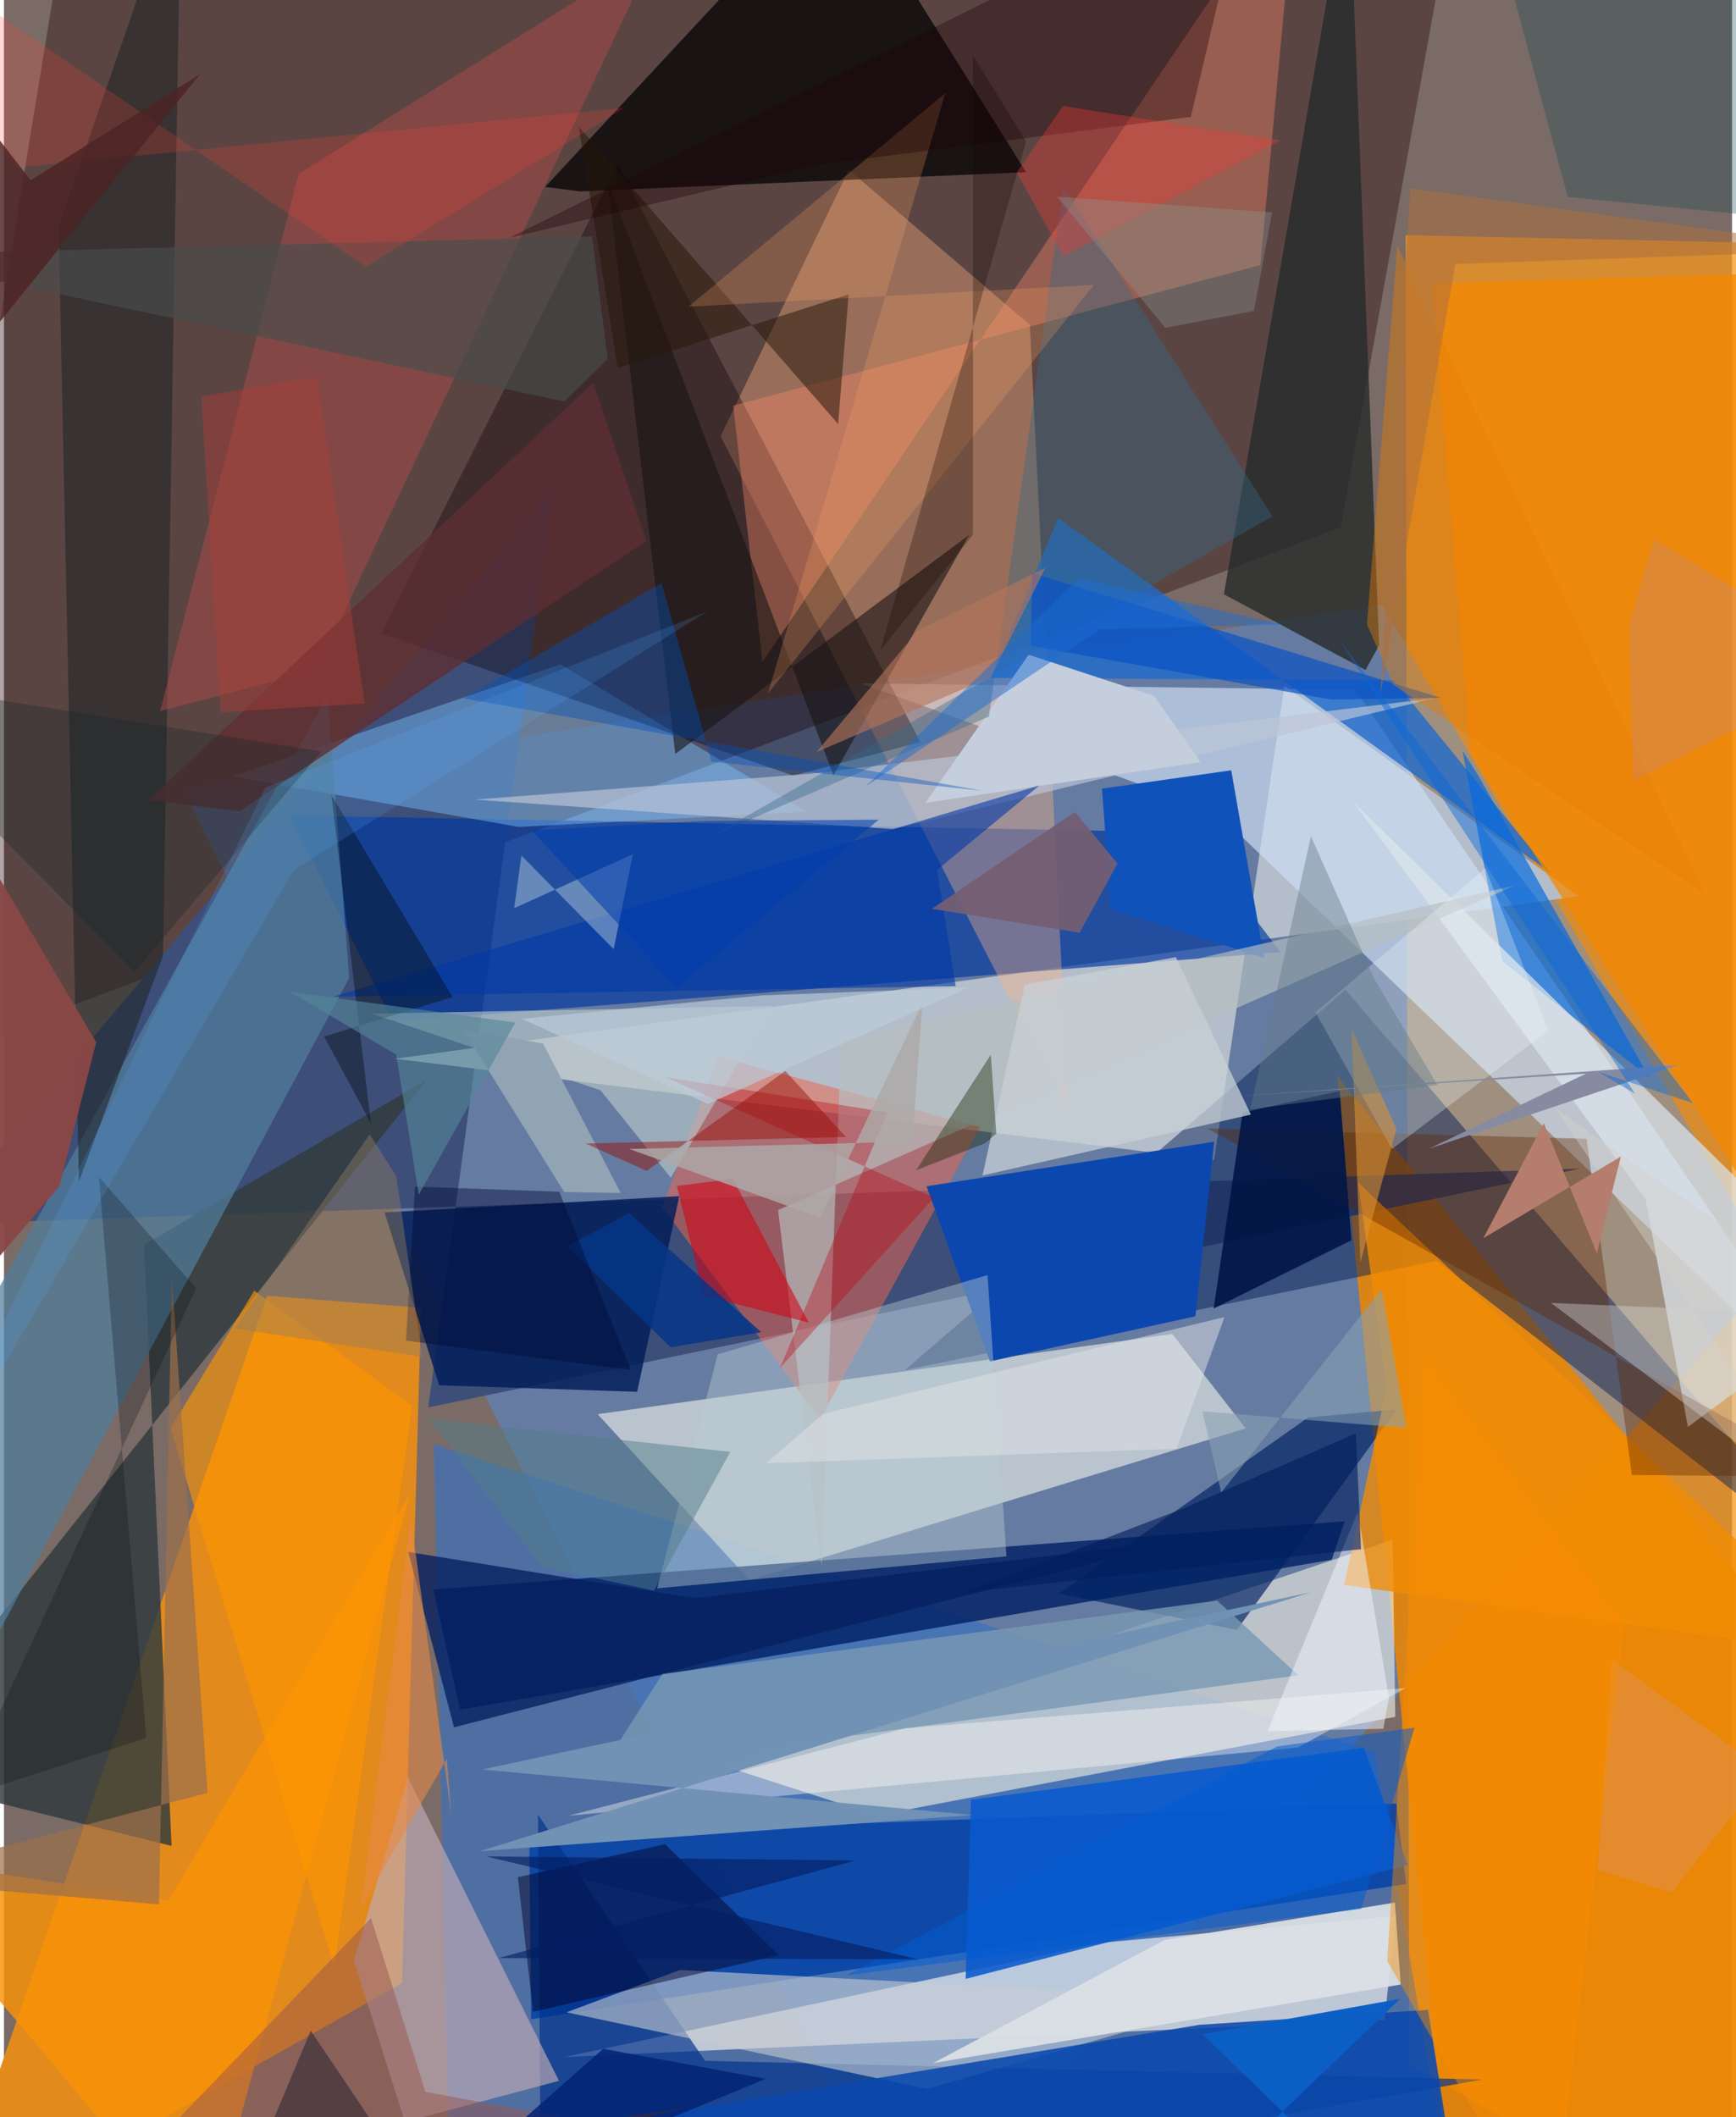 <svg xmlns="http://www.w3.org/2000/svg" width="228" height="278" viewBox="0 0 836 1024"><path fill="#7a6b66" d="M0 0h836v1024H0z"/><path fill="#f6981d" fill-opacity=".745" d="M837.88 1086l-158.077-87.166-1.711-885.1L898 118.51z"/><path fill="#4795ff" fill-opacity=".384" d="M437.4 1086l418.844-470.917-189.522-322.569L86.596 381.44z"/><path fill="#e28a1b" fill-opacity=".992" d="M-31.424 1086l158.72-459.262 74.497 5.833-9.217 326.558z"/><path fill="#270003" fill-opacity=".357" d="M33.649-62h670.053l-57.031 317.105L-62 522.139z"/><path fill="#ee8600" fill-opacity=".851" d="M701.873 1086L898 1002.808 846 770.95 644.931 520.4z"/><path fill="#3e72bd" fill-opacity=".706" d="M207.954 698.368L662.946 847.36 704.038 1086H216.03z"/><path fill="#3d4e78" fill-opacity=".988" d="M-32.798 592.12l298.452-354.974-60.377 443.558L762.5 565.195z"/><path fill="#b4bdca" fill-opacity=".992" d="M585.454 561.1l34.008-229.404 142.395 101.745-572.619 78.64z"/><path fill="#e7e6dd" fill-opacity=".659" d="M673.077 830.371l-250.786 47.65L348.2 854.1l323.605-109.424z"/><path fill="#e3e8e5" fill-opacity=".667" d="M287.225 683.973l278.002-38.786 35.478 45.675-240.062 73.325z"/><path fill="#faf9f2" fill-opacity=".639" d="M530.83 939.654l142.574-12.957-5.518 50.268-396.655 17.932z"/><path fill="#cedef3" fill-opacity=".671" d="M653.661 333.62l-239.1-3.1 171.835 62.164L898 692.348z"/><path fill="#0037a0" fill-opacity=".659" d="M138.493 394.393l49.642 99.78 429.47-33.66-44.432-57.921z"/><path fill="#012065" fill-opacity=".816" d="M207.74 768.777l12.867 58.11 421.69-72.492 6.321-18.584z"/><path fill="#ffb583" fill-opacity=".373" d="M408.711 82.083l-62.027 128.944L515.11 538.685l-18.816-381.509z"/><path fill="#003fa5" fill-opacity=".812" d="M678.338 911.235l-423.296 65.374-.914-88.84 419.45-15.446z"/><path fill="#001b53" fill-opacity=".467" d="M898 768.797L648.95 478.723l-213.108 183.93 257.416-52.843z"/><path fill="#313c3d" fill-opacity=".827" d="M81.08 892.792L67.748 602.01l136.819-79.688L-62 857.31z"/><path fill="#020104" fill-opacity=".729" d="M403.538-62L261.794 90.425l17.016 2.16 215.67-9.316z"/><path fill="#eb664f" fill-opacity=".525" d="M472.152 545.082l-126.576-34.006-27.133 72.774 76.422 102.456z"/><path fill="#216bca" fill-opacity=".8" d="M477.283 327.914l195.117 1.11 75.97 93.302L510.076 250.62z"/><path fill="#7ac3fc" fill-opacity=".443" d="M269.161 321.303l119.155 71.256-139.24 7.407-138.313-24.381z"/><path fill="#0c0007" fill-opacity=".361" d="M296.951 79.193L182.613 306.33l199.261 68.803 61.452-16.225z"/><path fill="#001d58" fill-opacity=".827" d="M326.703 578.548l-142.611 7.847 26.469 83.612 95.758 3.157z"/><path fill="#002263" fill-opacity=".678" d="M630.865 685.6l42.978-3.961-77.41 106.706-86.126-17.605z"/><path fill="#00318b" fill-opacity=".678" d="M339.173 996.742L258.35 877.678 259.914 1086l455.328-80.192z"/><path fill="#282c2c" fill-opacity=".812" d="M658.704 324.05l6.554-11.98L650.665-62l-60.504 349.435z"/><path fill="#bfaab7" fill-opacity=".663" d="M193.962 1026.27l74.53-19.846-73.096-146.8-26.103 88.519z"/><path fill="#ff8969" fill-opacity=".373" d="M625.399-62L366.955 320.19l-14.172-123.984 255.022-68.008z"/><path fill="#f58900" fill-opacity=".725" d="M709.607 364.785l-18.823-227.71L898 130.915l-21.768 495.777z"/><path fill="#046add" fill-opacity=".675" d="M724.815 464.739l-19.209-101.637 8.038 12.694 82.454 145.573z"/><path fill="#507e9c" fill-opacity=".725" d="M-62 730.324V900.54l229.032-427.537-10.563-136.577z"/><path fill="#0b48af" fill-opacity=".996" d="M477.028 658.439l99.372-21.796 9.045-84.412-139.126 21.525z"/><path fill="#c7ccd4" fill-opacity=".596" d="M597.26 966.943l-270.342-14.128-54.757 20.455 174.444 37.04z"/><path fill="#dbe4ec" fill-opacity=".718" d="M898 628.672l-83.35 61.469-20.447-110.23-141.258-191.924z"/><path fill="#0a48ac" fill-opacity=".863" d="M578.297 979.333l110.647-7.243L706.93 1086l-510.54-43.471z"/><path fill="#20262a" fill-opacity=".592" d="M85.664-62L76.94 462.363 36.254 571.441l-9.852-461.809z"/><path fill="#b04b4a" fill-opacity=".471" d="M151.348 323.941l163.646-347.4L142.63 84.059 75.55 343.963z"/><path fill="#0f52ba" d="M531.203 381.438l62.51-8.86 15.917 90.733-74.2-23.606z"/><path fill="#bdc6d6" fill-opacity=".667" d="M227.875 386.742l202.236 14.262 262.209-63.35-302.465 36.599z"/><path fill="#f99207" fill-opacity=".824" d="M196.631 721.973L79.54 919.105-62 896.741 97.653 1086z"/><path fill="#f18c04" fill-opacity=".788" d="M668.916 670.992l-20.534 95.578L898 801.311 655.108 571.947z"/><path fill="#0859cd" fill-opacity=".875" d="M465.246 957.114l213.835-55.1-21.212-56.649L467.79 870.51z"/><path fill="#010025" fill-opacity=".475" d="M248.608 907.934l71.174-15.968 55.005 53.665-118.809 27.399z"/><path fill="#5f2600" fill-opacity=".384" d="M765.666 550.799l21.872 162.608 96.481.848L582.27 545.802z"/><path fill="#7998b2" fill-opacity=".796" d="M586.94 774.155L318.56 809.64l-29.527 46.254 337.153-45.622z"/><path fill="#b6bfc0" fill-opacity=".667" d="M374.486 585.285l21.078 171.97 9.402-253.748 325.976-75.228z"/><path fill="#171414" fill-opacity=".588" d="M466.868 258.738L324.762 364.676l-32.749-276.93 109.273 287.212z"/><path fill="#b7cad1" fill-opacity=".439" d="M316.025 768.217l168.95-15.452-9.141-136.036-130.533 38.31z"/><path fill="#bbc9ca" fill-opacity=".627" d="M177.992 490.286l193.305-3.752-48.684 83.098-34.062-42.336z"/><path fill="#ff9603" fill-opacity=".627" d="M80.633 690.784l40.437-66.535 76.338 55.716-37.551 271.437z"/><path fill="#f0faf8" fill-opacity=".294" d="M634.45 489.58l37.048 66.14 75.585-57.266-30.407-78.632z"/><path fill="#894745" fill-opacity=".969" d="M26.787 573.776L-62 677.711l20.899-318.814 85.728 145.238z"/><path fill="#c4cedc" d="M556.378 336.568l22.6 32.017-133.236 19.725 49.98-71.634z"/><path fill="#001544" fill-opacity=".882" d="M599.236 538.081l-14.02 94.823 66.622-33.037-5.638-72.186z"/><path fill="#fefbf5" fill-opacity=".404" d="M436.401 835.863L273.18 878.199l352.702-32.943 52.175-28.785z"/><path fill="#062060" fill-opacity=".796" d="M334.322 772.955l235.212-28.077-351.813 90.57-22.125-84.82z"/><path fill="#dbe0e5" fill-opacity=".925" d="M449.51 997.838l226.207-38.006-2.821-39.625-111.517 18.156z"/><path fill="#5d2e31" fill-opacity=".773" d="M285.085 185.08l25.678 76.467-196.884 130.857-43.996-5.378z"/><path fill="#d00414" fill-opacity=".576" d="M325.546 573.616l27.033-3.465 36.791 69.56-50.897-13.06z"/><path fill="#c7cfd6" fill-opacity=".757" d="M603.23 539.088l-36.286-76.163-73.038 13.31-20.523 92.286z"/><path fill="#356a88" fill-opacity=".392" d="M512.573 90.1l-36.071 256.475-133.963 57.712 271.076-154.54z"/><path fill="#ba000f" fill-opacity=".353" d="M375.404 661.657L450 579.21l-130.012-58.2 107.356 16.987z"/><path fill="#0039a8" fill-opacity=".592" d="M159.358 482.06l301.05-5.09-8.957-56.245 49.488-40.848z"/><path fill="#251709" fill-opacity=".522" d="M408.621 142.401L296.927 177.95l-18.88-116.751 125.507 143.883z"/><path fill="#ffa25f" fill-opacity=".235" d="M527.297 137.804L331.23 148.31l124.2-103.308-85.86 290.444z"/><path fill="#0052bc" fill-opacity=".4" d="M342.31 368.347l131.506 14.206-251.39-44.74 95.716-55.8z"/><path fill="#9b6f4c" fill-opacity=".714" d="M74.964 921.08l6.261-303.294L98.48 867.12-62 909.328z"/><path fill="#1c0006" fill-opacity=".357" d="M244.328 115.067l150.136-35.473 179.7-23.059L602.16-62z"/><path fill="#0851c5" fill-opacity=".675" d="M496.731 312.395l145.34 25.966 53.216-.816-197.8-60.361z"/><path fill="#00080b" fill-opacity=".388" d="M217.04 482.24l-62.167 19.109 22.625 41.854L158.4 384.46z"/><path fill="#494d4c" fill-opacity=".655" d="M284.494 114.357L-62 123.367l333.083 70.813 20.958-20.646z"/><path fill="#e87d00" fill-opacity=".42" d="M672.217 331.224L822.92 432.495l-148.886-313.48L659.36 301.97z"/><path fill="#164653" fill-opacity=".314" d="M815.853-41.209L898 109.35 756.488 95.222 714.199-62z"/><path fill="#c0d7dc" fill-opacity=".431" d="M294.958 459.07l-44.632-45.27-3.485 25.464 57.432-26.126z"/><path fill="#745e73" fill-opacity=".941" d="M520.34 451.104l-71.421-11.528 69.183-46.892 20.61 25.01z"/><path fill="#88a1b2" fill-opacity=".565" d="M666.513 623.419l-77.65 98.496-9.077-39.307 98.66 8.065z"/><path fill="#7192b4" fill-opacity=".992" d="M632.189 770.122l-400.828 85.717 237.275 22.029-238.23 17.457z"/><path fill="#162800" fill-opacity=".404" d="M441.275 566.019l33.224-13.01 5.548-4.685-2.634-38.171z"/><path fill="#ee3d38" fill-opacity=".353" d="M512.554 123.978l-22.657-40.474 22.468-32.245 105.118 16.66z"/><path fill="#91a4b4" d="M222.128 497.961l38.657 6.77 37.593 72.281-27.359-.48z"/><path fill="#9a584d" fill-opacity=".498" d="M25.58 1086l340.88-44.18-162.564-30.068-26.295-84.043z"/><path fill="#f3f5fd" fill-opacity=".494" d="M667.278 836.17l-55.987 1.112 43.644-105.993 15.115 89.853z"/><path fill="#ff4034" fill-opacity=".208" d="M175.07 128.974L-62-33.606l66.246 114.8 295.568-28.958z"/><path fill="#da9135" fill-opacity=".588" d="M654.693 571.014l1.502 39.584 17.42-64.667-21.725-48.31z"/><path fill="#868ba2" d="M596.362 530.191l168.982-10.903-76.096 36.355 120.692-40.529z"/><path fill="#d4d1cd" fill-opacity=".416" d="M893.685 636.322L750.296 535.955 884.85 732.97l-136.455-102.8z"/><path fill="#db935f" fill-opacity=".431" d="M777.941 802.71l74.497 54.325-45.604 58.226-35.842-10.78z"/><path fill="#a98af1" fill-opacity=".176" d="M898 321.709l-99.691-60.855-12.001 41.467 1.763 75.405z"/><path fill="#f98d00" fill-opacity=".443" d="M783.764 784.818l-96.471-128.812-18.076 292.505L748.61 1086z"/><path fill="#e0e2e5" fill-opacity=".494" d="M567.302 700.672l-198.712 7.064 27.826-23.936 194.053-46.781z"/><path fill="#0867da" fill-opacity=".447" d="M817.092 533.536l-45.752-15.099 17.723 10.57L645.69 309.095z"/><path fill="#001d5e" fill-opacity=".62" d="M656.509 749.248l-2.461-55.978-83.64 36.364-105.71 40.619z"/><path fill="#080d14" fill-opacity=".259" d="M-21.478 869.837l90.335-29.272-22.918-271.341 47.038 53.92z"/><path fill="#053686" fill-opacity=".843" d="M302.446 586.712l-29.984 16.104 50.068 48.803 43.811-7.262z"/><path fill="#980a00" fill-opacity=".451" d="M310.928 566.343l67.039-48.333 29.341 31.876-125.925 3.21z"/><path fill="#ada9a8" fill-opacity=".831" d="M302.513 555.728l136.895-3.595 4.94-66.962-49.462 103.746z"/><path fill="#000b39" fill-opacity=".435" d="M268.627 576.39l34.664 86.282-108.82-14.237 4.382-74.504z"/><path fill="#035ad0" fill-opacity=".51" d="M682.367 835.614l-25.737 87.583-249.12 32.243 208.475-110.773z"/><path fill="#b5755a" fill-opacity=".62" d="M477.556 327.414l-84.473 36.33 49.348-59.035 61.342-30.037z"/><path fill="#e68946" fill-opacity=".596" d="M172.598 922.944l24.154-189.499 19.655 144.22-2.189-26.907z"/><path fill="#b57d6d" d="M782.185 559.424l-66.514 39.454 29.247-55.62 25.707 62.905z"/><path fill="#899892" fill-opacity=".357" d="M509.38 95.091l52.442 63.487 42.874-8.212 8.808-47.63z"/><path fill="#af3e38" fill-opacity=".431" d="M104.872 344.514l69.68-4.254-23.27-158.096-55.76 9.697z"/><path fill="#527d8a" fill-opacity=".49" d="M314.423 769.345l-54.212-11.53-54.661-71.573 145.825 15.993z"/><path fill="#548699" fill-opacity=".62" d="M189.733 510.085l-51.224-30.314 108.858 14.791-46.694 83.318z"/><path fill="#4c2423" fill-opacity=".827" d="M12.9 87.184l-51.614-66.742L-62 229.902 94.841 35.877z"/><path fill="#140500" fill-opacity=".282" d="M468.773 26.79l25.7 41.652-70.488 246.063 44.786-55.803z"/><path fill="#927d63" fill-opacity=".431" d="M176.915 548.628l12.932 20.38 12.475 87.27-90.824-13.717z"/><path fill="#1d6ed4" fill-opacity=".478" d="M618.35 302.036l-98.324-22.22L416.75 380.439l113.243-76.114z"/><path fill="#0c5ec4" fill-opacity=".992" d="M551.041 1086h134.535L579.758 983.869l95.668-17.114z"/><path fill="#041e62" fill-opacity=".639" d="M441.972 947.597l-208.771-49.722 178.87 1.96-172.8 47.222z"/><path fill="#18272c" fill-opacity=".333" d="M153.602 363.462L-62 328.997l27.237 41.891 97.88 99.191z"/><path fill="#032374" fill-opacity=".847" d="M289.904 990.922l78.615 14.534-153.943 63.595 38.24-45.411z"/><path fill="#bdcbd8" fill-opacity=".69" d="M250.542 492.753l116.247-11.33 99.773-3.737-126.11 56.286z"/><path fill="#637b86" fill-opacity=".424" d="M602.947 536.49l29.323-132.016 30.724 69.115 30.525 51.22z"/><path fill="#003ead" fill-opacity=".561" d="M338.624 397.078l84.617-.635-97.75 81.139-70.337-76.056z"/><path fill="#352c37" fill-opacity=".627" d="M148.412 982.18l47.214 70.132 133.45-32.667-209.063 30.29z"/><path fill="#51aefe" fill-opacity=".161" d="M140.23 420.774L-62 766.187l188.458-385.283 214.002-85.257z"/><path fill="#ac6f3f" fill-opacity=".533" d="M702.157 127.7L898 120.87 680.303 91.044l-14.404 244.9z"/></svg>